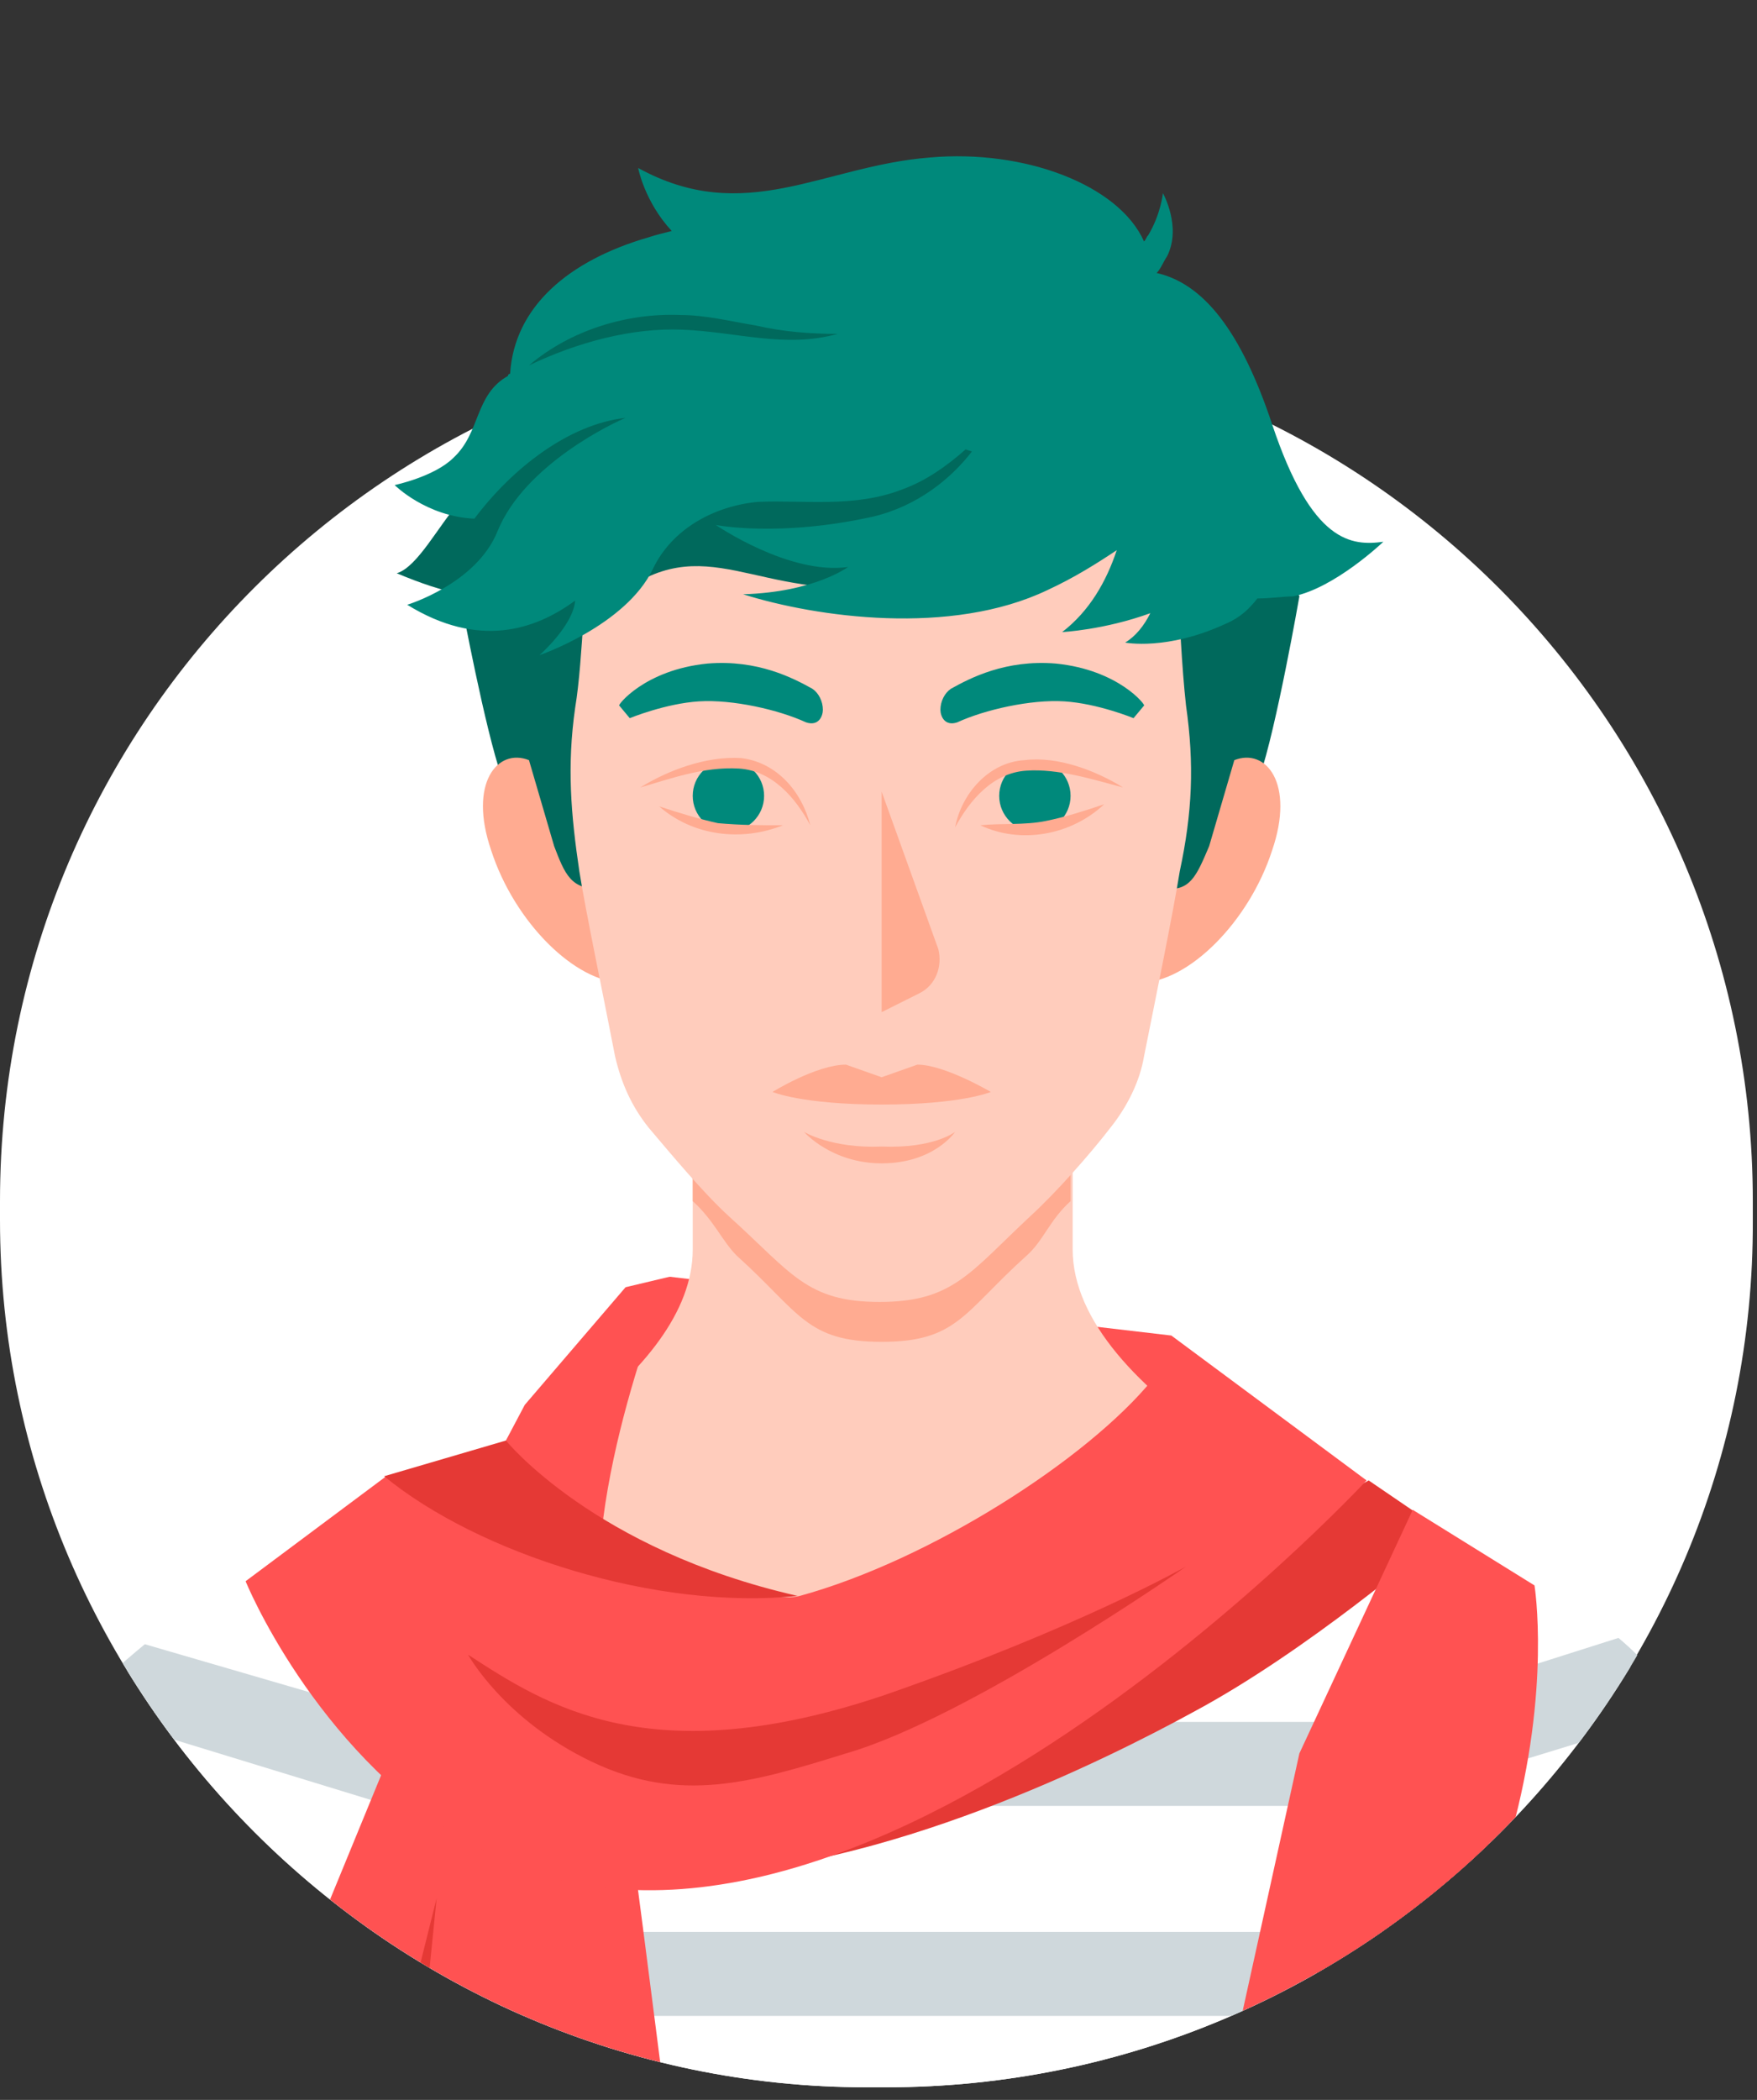 <svg version="1.1" xmlns="http://www.w3.org/2000/svg" xmlns:xlink="http://www.w3.org/1999/xlink" viewBox="0 0 83.7 100" preserveAspectRatio="xMidYMid meet">
	<rect x="0" y="0" width="83.7" height="100" fill="#333333" stroke="none"/>
	<g class="js-svgBg svgBg" data-svg-origin="41.75020217895508 57.64999771118164" style="transform-origin: 0px 0px 0px; transform: matrix(1, 0, 0, 1, 0, 0); fill: rgb(255, 255, 255);">
		<path d="M42.2,99.4h-0.9C18.6,99.4,0,80.8,0,58.1v-0.9c0-22.9,18.6-41.3,41.3-41.3h0.9c22.9,0,41.3,18.6,41.3,41.3v0.9
			C83.6,80.8,65.1,99.4,42.2,99.4z"></path>
	</g>
	<defs>
		<path id="SVGID_1_MN68JA_CHARACTER-ITEM-PANEL" d="M42.2,99.4h-0.9C18.6,99.4,0,80.8,0,58.1v-0.9C0,34.3,0.2,0,0.2,0h83.2c0,0,0.2,34.3,0.2,57.2v0.9C83.6,80.8,65.1,99.4,42.2,99.4z"></path>
	</defs>
	<clipPath class="js-svgMask svgMask" id="SVGID_2_MN68JA_CHARACTER-ITEM-PANEL" data-svg-origin="42 60.99999237060547" style="transform-origin: 0px 0px 0px; transform: matrix(1, 0, 0, 1, 0, 0);">
		<use xlink:href="#SVGID_1_MN68JA_CHARACTER-ITEM-PANEL" overflow="visible"></use>
	</clipPath>
	<g clip-path="url(#SVGID_2_MN68JA_CHARACTER-ITEM-PANEL)">
		<g class="js-svgCharacter svgCharacter" data-svg-origin="-0.7999999523162842 7.441869735717773" style="opacity: 1; transform: matrix(1, 0, 0, 1, 0, 0);">
			<path fill="#FF5252" d="M31.9 60.8l23.9 2.8 9.3 6.9-34.8 2.4-2.1-6.7z"></path><path fill="#FFF" d="M84.8 113c0-6-2.5-18.2-3.5-27-.8-6.4-7.8-10.1-13.2-12.3-1.4-.6-2.6-1.1-3.5-1.5-1.5-.7-3-1.5-4.4-2.3-1.3 1.6-7.6 8.2-15.4 7.1-7 .7-13.8-3.3-17.8-9.2-2.1 1.6-4.7 3.1-7.6 4.3-.9.4-2.1.9-3.5 1.4C10.5 75.7 3.5 79.6 2.7 86c-1.1 8.8-3.5 21-3.5 27h85.6z"></path><g fill="#CFD8DC"><path d="M65.4 86l14.7-4.5c-.8-1.3-1.8-2.5-3-3.5l-12.6 4H19.6L6.9 78.3c-1.2 1-2.3 1.9-3 3.2L18.6 86h46.8zM66.7 96L82 91c-.2-1.5-.4-2.6-.6-4l-15.7 5H18.2L2.6 86.9c-.2 1.4-.4 2.7-.6 4.2L17.3 96h49.4z"></path><path d="M67.8 104l15.5-4.9c-.2-1.4-.4-2.8-.7-4.2L66.9 100H17.1L1.3 95.1C1.1 96.5.9 97.6.6 99l15.5 5h51.7zM15.6 110L0 104.2c-.2 1.5-.4 3.2-.6 4.4l11.2 4.4h62.7l11.2-4.6c-.1-1.3-.3-2.5-.6-4L68.4 110H15.6z"></path></g><path fill="#FFCCBC" d="M52.1 74.4c2.5-1.6 4.3-3.5 6.3-5.5-4.1-2.7-7.3-6-7.3-9.4V53H33v6.5c0 3-2.4 5.8-5.6 8.3 1.2 1.8-1.4 6.4.3 7.8 5.6 4.6 17.3 3.3 24.4-1.2z"></path><path fill="#FF5252" d="M31.9 60.8s-4.3 10.3-3.2 17c1.1 6.7 4.6 35.2 4.6 35.2h-12l-4.7-5.8 3-4.7-7.1-4.2 6-14.6 5.6-15.1.9-1.7 4.8-5.6 2.1-.5z"></path><path fill="#E53935" d="M67.4 72.4l3.5 11.9.2 28.7H58.6z"></path><path fill="#E53935" d="M32.7 89.3c9.4-.2 20-5.5 24.2-7.8 5.4-2.9 11.2-7.9 11.2-7.9l-.7-1.6-2.2-1.5-22.5 12.4-10 6.4z"></path><path fill="#FF5252" d="M54.9 65.7c-3.1 3.8-10.6 8.6-16.8 10.3-2.9.8-19.7-5.7-19.7-5.7l-6.7 5s3.2 7.9 10.4 12.3c17.3 10.6 43-17.1 43-17.1l-10.2-4.8z"></path><path fill="#E53935" d="M24.1 68.6l-5.8 1.7c4.5 3.7 13 6.4 19.7 5.7-9.7-2.2-13.9-7.4-13.9-7.4z"></path><path fill="#FF5252" d="M67.3 71.9l-5.4 11.6-6.5 29.5h5.2S70.4 93 72 87.3c1.9-6.9 1.1-11.8 1.1-11.8l-5.8-3.6z"></path><path fill="#E53935" d="M22.3 78.8c3.7 2.4 8.7 5.7 19.9 1.9 9.2-3.2 14.3-6.1 14.3-6.1s-10.3 7.2-16.2 8.9c-4.5 1.4-7.9 2.4-12.1.4s-5.9-5.1-5.9-5.1zM16.7 106.8l4.1-16.4-1.2 11.9z"></path><path fill="#FF5252" d="M65.8 113l2.6-12.5-5.7 12.5z"></path><g class="js-headGroup headGroup"><path fill="#00695C" d="M56.7 15.7l-29.8 2.2c-2 1.2-5 5.9-5 6-1 1.1-2 3.1-3 3.4 1.2.5 2.1.8 3.1 1v.5s1.1 5.9 1.9 8.2l3.7 6.3 28.9.6L60 37c.8-2.3 1.9-8.6 1.9-8.6l-5.2-12.7z"></path><path fill="#FFAB91" d="M48.9 59.8c.8-.7 1.1-1.7 2.1-2.6V53H33v4.2c1 .9 1.4 1.9 2.1 2.6 3 2.7 3.3 4.1 6.9 4.1s3.9-1.4 6.9-4.1zM28.6 42.3c-1.4.1-1.7-.7-2.2-2l-1.2-4.1c-1.5-.6-2.9 1.1-1.8 4.3 1.1 3.4 4 6.3 6.3 6.3 2.1 0-1.1-4.5-1.1-4.5zM58.8 36.2l-1.2 4.1c-.6 1.4-.9 2.2-2.2 2 0 0-3.2 4.5-1.1 4.5 2.3 0 5.2-2.9 6.3-6.3 1.1-3.2-.3-4.9-1.8-4.3z"></path><path fill="#FFCCBC" d="M56.5 33.6c-.4-3.6-.5-10.1-.5-10.1s-3.3-.4-6.7-.7c-1.4 1.8-3.4 4.2-4.3 4.5-7.5 2.2-10.2-1.7-14.2.2-1.6.7-1.3 1.1-3 1.9-.1 1.5-.2 3.1-.4 4.3-.4 2.8-.2 5.1.2 7.8.3 1.9 1.2 6.2 1.7 8.8.3 1.3.8 2.4 1.6 3.4 1.1 1.3 2.6 3.1 3.8 4.2 3 2.7 3.7 4.1 7.2 4.1s4.3-1.4 7.2-4.1c1.2-1.1 2.8-2.9 3.8-4.2.8-1 1.4-2.2 1.6-3.4.5-2.5 1.4-6.9 1.7-8.8.6-2.8.7-5.1.3-7.9z"></path><path fill="#FFAB91" d="M42 48.2l1.8-.9c.8-.4 1.1-1.3.9-2.1L42 37.7v10.5z"></path><circle fill="#00897B" cx="49.3" cy="37.9" r="1.7"></circle><path fill="#FFAB91" d="M46.7 39.3c1-.1 2.1 0 3.1-.2s1.9-.5 2.8-.8c-1.6 1.5-4 1.9-5.9 1zM53.5 37.5c-1.5-.4-3.1-.9-4.6-.8-1.6.1-2.7 1.4-3.4 2.7.3-1.6 1.6-3.1 3.3-3.2 1.6-.2 3.4.5 4.7 1.3z"></path><g fill="#FFAB91"><path d="M43.7 50.7l-1.7.6-1.7-.6c-1.4 0-3.5 1.3-3.5 1.3s1.4.6 5.2.6 5.2-.6 5.2-.6-2.2-1.3-3.5-1.3zM42 54.6c-2.4.1-3.7-.7-3.7-.7s1.3 1.5 3.7 1.5c2.5 0 3.5-1.5 3.5-1.5s-1 .8-3.5.7z"></path></g><g fill="#00897B"><path d="M33.7 31.6c2.4-.2 4.1.7 5 1.2.3.2.5.6.5 1 0 .3-.2.8-.8.6-1.3-.6-3.5-1.1-5.1-1-1.6.1-3.3.8-3.3.8l-.5-.6c-.1 0 1.2-1.7 4.2-2zM50.3 31.6c-2.4-.2-4.1.7-5 1.2-.3.2-.5.6-.5 1 0 .3.2.8.8.6 1.3-.6 3.5-1.1 5.1-1 1.6.1 3.3.8 3.3.8l.5-.6c.1 0-1.2-1.7-4.2-2z"></path></g><circle fill="#00897B" cx="34.7" cy="37.9" r="1.7"></circle><path fill="#FFAB91" d="M37.3 39.3c-2 .8-4.3.5-5.9-.9.9.3 1.9.6 2.8.8 1.1.1 2.1.1 3.1.1zM30.5 37.5c1.3-.8 3.1-1.5 4.8-1.4 1.7.2 2.9 1.6 3.3 3.2-.7-1.3-1.8-2.6-3.4-2.7-1.7-.1-3.3.5-4.7.9z"></path><path fill="#00897B" d="M60.6 20.2c-1.5-4.5-3.3-6.7-5.5-7.2.2-.2.3-.5.5-.8.7-1.4-.2-3-.2-3s-.1 1-.7 2c-.1.1-.1.2-.2.3-1.2-2.7-5.7-4.4-10.2-4-5.1.4-8.8 3.3-13.9.5 0 0 .3 1.6 1.6 3-.4.1-.8.2-1.1.3-3.8 1.1-6.4 3.3-6.6 6.5 0 0-.1 0-.1.1-1.6.9-1.3 2.7-2.6 3.9-.9.9-2.8 1.3-2.8 1.3s1.5 1.5 3.8 1.6c1.8-2.4 4.5-4.5 7.2-4.8-.5.2-4.8 2.2-6.1 5.4-1 2.5-4.3 3.5-4.3 3.5 3.4 2.1 6.1 1.2 8-.2-.1 1.2-1.7 2.6-1.7 2.6s4.1-1.4 5.4-4.1c.9-1.9 2.9-3 5-3.2 2.2-.1 4.6.3 6.9-.6 1.1-.4 2.1-1.1 3-1.9l.3.1c-1 1.3-2.6 2.6-4.7 3.1-4.5 1-7.5.4-7.5.4s3.5 2.4 6.3 2c0 0-1.6 1.2-5 1.3 3.5 1.1 9.9 2 14.5-.2 1.3-.6 2.4-1.3 3.3-1.9-.5 1.5-1.3 2.9-2.6 3.9 0 0 2-.1 4.2-.9-.3.6-.7 1.1-1.2 1.4 0 0 2 .4 4.8-.9.7-.3 1.1-.7 1.5-1.2.6 0 1.3-.1 1.7-.1 2-.4 4.3-2.6 4.3-2.6-1.5.2-3.4.1-5.3-5.6z"></path><path fill="#00695C" d="M25.2 17.4c2-1.7 4.7-2.5 7.2-2.4 1.2 0 2.4.3 3.6.5 1.3.3 2.6.4 3.9.4-2.5.7-4.8-.1-7.4-.2-2.4-.1-5 .6-7.3 1.7z"></path><g display="none" class="js-blinkGroup blinkGroup" style="display: none;"><path fill="#FFCCBC" d="M30.1 37.3l1.7 1.6 2.3 1.2 1.8.2 3.1-1.2 3-2.1 4.2 2.7 1.4.5 2.2.1 4-2.9-3.4-2-18.3.4z"></path><path fill="#FFAB91" d="M30.4 37.5c.7 1 1.8 2.1 3.3 2.6 1.6.5 3.5 0 4.8-.9-1.4.6-3.1 1-4.6.5-1.4-.4-2.4-1.4-3.5-2.2zM53.3 37.6c-.6 1-1.5 2.1-2.9 2.6s-3.4.1-4.7-.8c1.4.6 3.1.9 4.4.4 1.4-.6 2.3-1.5 3.2-2.2z"></path></g></g>
		</g>
	</g>
</svg>